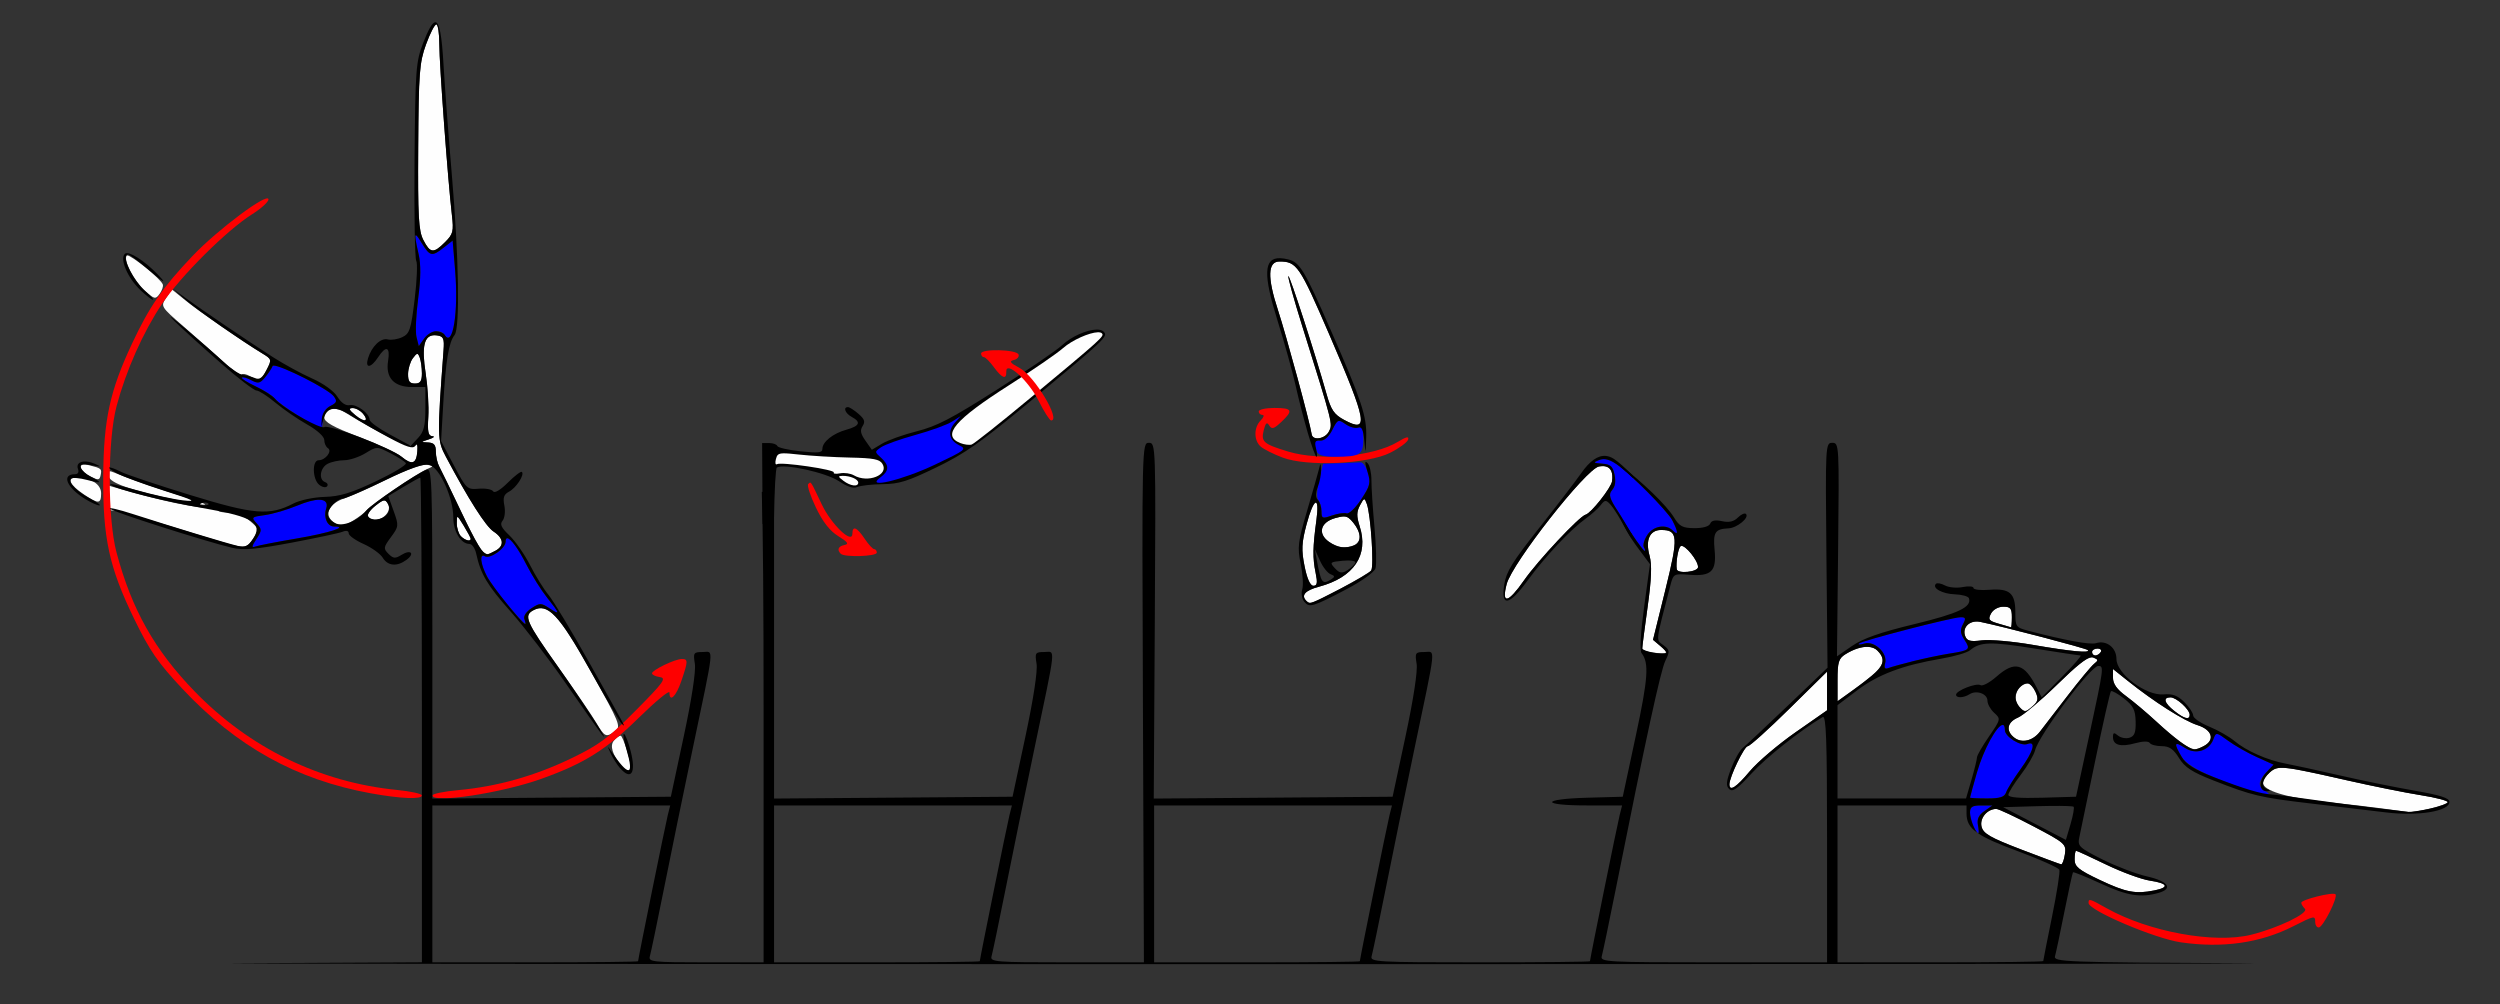 <?xml version="1.0" encoding="UTF-8" standalone="no"?>
<!-- Created with Inkscape (http://www.inkscape.org/) -->

<svg
   xmlns:dc="http://purl.org/dc/elements/1.1/"
   xmlns:cc="http://creativecommons.org/ns#"
   xmlns:rdf="http://www.w3.org/1999/02/22-rdf-syntax-ns#"
   xmlns:svg="http://www.w3.org/2000/svg"
   xmlns="http://www.w3.org/2000/svg"
   xmlns:sodipodi="http://sodipodi.sourceforge.net/DTD/sodipodi-0.dtd"
   xmlns:inkscape="http://www.inkscape.org/namespaces/inkscape"
   version="1.1"
   width="717"
   height="288"
   id="svg2"
   inkscape:version="0.91 r13725"
   sodipodi:docname="20UB340700.svg">
  <rect width="100%" height="100%" fill="#333333" stroke="none"/>
  <sodipodi:namedview
     pagecolor="#ffc4c4"
     bordercolor="#666666"
     borderopacity="1"
     objecttolerance="10"
     gridtolerance="10"
     guidetolerance="10"
     inkscape:pageopacity="0"
     inkscape:pageshadow="2"
     inkscape:window-width="1704"
     inkscape:window-height="888"
     id="namedview11"
     showgrid="false"
     inkscape:zoom="0.85076708"
     inkscape:cx="441.03376"
     inkscape:cy="35.014552"
     inkscape:window-x="0"
     inkscape:window-y="0"
     inkscape:window-maximized="0"
     inkscape:current-layer="svg2" />
  <defs
     id="defs6" />
  <g
     id="g8230">
    <path
       id="path2997"
       d="M 125.135 7 C 124.658 7 123.327 9.588 122.178 12.75 C 120.298 17.92 120.073 20.879 119.943 42.104 C 119.821 62.141 120.043 66.183 121.424 68.854 C 123.396 72.667 124.335 72.755 127.652 69.438 C 129.952 67.138 130.153 66.344 129.607 61.688 C 128.461 51.896 126 18.518 126 12.76 C 126 9.592 125.611 7 125.135 7 z M 36.451 73.264 C 36.414 73.27 36.384 73.282 36.363 73.303 C 35.26 74.406 38.325 80.394 41.467 83.271 C 44.273 85.842 44.586 85.918 45.76 84.312 C 46.456 83.36 46.879 82.138 46.699 81.598 C 46.164 79.991 37.599 73.082 36.451 73.264 z M 366.938 75 C 363.576 75 363.437 79.545 366.514 88.92 C 368.923 96.262 375.74 121.373 376.186 124.549 C 376.452 126.445 379.973 125.919 381.1 123.814 C 382.282 121.605 382.349 121.875 373.482 93.527 C 371.079 85.842 369.284 79.384 369.494 79.174 C 369.86 78.808 377.216 101.526 380.455 113.025 C 381.745 117.604 382.615 118.876 385.533 120.447 C 392.688 124.3 392.143 121.179 381.268 96 C 372.7 76.164 371.907 75 366.938 75 z M 49.252 82.967 L 47.639 85.43 C 46.042 87.866 46.096 87.954 52.711 93.695 C 56.389 96.887 61.489 101.408 64.043 103.74 C 66.597 106.072 68.948 107.718 69.268 107.398 C 69.588 107.078 70.672 107.295 71.676 107.879 C 74.375 109.449 74.802 109.283 76.484 106.029 C 77.974 103.148 77.938 103.01 75.26 101.393 C 69.714 98.042 57.394 89.542 53.377 86.297 L 49.252 82.967 z M 124.678 96.137 C 121.631 96.093 120.88 99.338 122.074 107.035 C 122.681 110.946 123.024 116.589 122.838 119.574 C 122.571 123.852 122.818 125.024 124 125.102 C 124.825 125.156 124.375 125.56 123 126 C 120.602 126.768 120.591 126.805 122.75 126.9 C 124.46 126.976 125 127.603 125 129.514 C 125 130.896 125.431 132.809 125.957 133.764 C 126.483 134.719 129.263 140.45 132.133 146.5 C 135.003 152.55 137.835 157.83 138.426 158.234 C 139.81 159.181 139.791 159.183 142.066 157.965 C 144.702 156.555 144.495 154.371 141.545 152.438 C 139.324 150.982 134.37 143.206 127.889 131 C 125.382 126.28 125.364 125.397 127.205 100.5 C 127.461 97.04 127.206 96.458 125.318 96.189 C 125.095 96.158 124.881 96.14 124.678 96.137 z M 119.645 101.494 C 119.374 101.517 119.02 101.921 118.414 102.721 C 117.672 103.699 117.049 105.737 117.031 107.25 C 117.007 109.344 117.477 110 119 110 C 120.543 110 121 109.334 121 107.082 C 121 105.477 120.721 103.439 120.381 102.553 C 120.103 101.829 119.916 101.471 119.645 101.494 z M 101.127 117.033 C 99.868 117.059 100.043 117.518 101.893 119.059 C 103.208 120.154 104.508 120.824 104.783 120.549 C 105.641 119.691 102.84 116.998 101.127 117.033 z M 95.721 117.23 C 94.137 117.22 93.001 118.106 93.002 119.719 C 93.003 121.053 95.491 122.448 102.926 125.279 C 108.384 127.358 113.897 129.93 115.176 130.994 C 118.169 133.486 119.415 133.054 119.693 129.43 C 119.828 127.676 119.605 127.023 119.131 127.789 C 118.403 128.966 109.677 124.852 98.906 118.254 C 97.782 117.565 96.671 117.237 95.721 117.23 z M 24.062 133.244 C 22.262 133.355 23.027 135.182 26.078 136.727 C 28.113 137.757 28.553 137.705 28.838 136.398 C 29.263 134.448 29.124 134.32 25.617 133.439 C 25.17 133.327 24.784 133.266 24.457 133.246 C 24.314 133.238 24.183 133.237 24.062 133.244 z M 122.344 133.268 C 121.145 133.056 116.262 134.846 111.344 137.303 C 106.48 139.733 100.833 142.261 98.797 142.922 C 94.383 144.354 92.805 147.654 95.568 149.674 C 96.566 150.403 97.543 151 97.74 151 C 98.862 151 103.857 147.877 105.066 146.42 C 106.579 144.598 119.256 135.959 122.541 134.512 C 124.432 133.679 124.424 133.636 122.344 133.268 z M 31.455 135.172 C 31.032 135.218 30.98 135.656 31.16 136.592 C 31.54 138.566 37.59 140.66 51 143.457 C 60.837 145.509 61.397 145.108 52.5 142.387 C 44.964 140.081 36.818 137.252 32.648 135.49 C 32.097 135.257 31.709 135.144 31.455 135.172 z M 21.852 137 C 19.063 137 19.975 139.04 23.975 141.75 C 28.213 144.622 29 144.578 29 141.475 C 29 138.853 26.039 137 21.852 137 z M 30.932 139.227 L 31.158 143.053 C 31.282 145.158 31.721 146.672 32.133 146.418 C 32.544 146.164 39.544 148.024 47.689 150.551 C 55.835 153.078 63.85 155.517 65.5 155.971 C 70.27 157.282 70.855 157.152 72.678 154.371 C 74.363 151.798 74.341 151.69 71.645 149.371 C 69.879 147.853 67.629 147 65.385 147 C 63.331 147 62.134 146.591 62.492 146.012 C 62.832 145.461 62.466 145.268 61.664 145.576 C 59.804 146.29 49.726 144.478 39.217 141.541 L 30.932 139.227 z M 391.221 143.189 C 390.962 143.241 390.639 143.808 390.037 144.932 C 389.052 146.772 389.031 148.08 389.943 150.895 C 392.629 159.18 388.324 165.581 378.25 168.277 C 374.298 169.335 373.064 170.732 374.666 172.334 C 375.033 172.701 375.563 173 375.842 173 C 377.023 173 392.566 164.619 393.262 163.607 C 394.104 162.382 393.136 147.641 392.01 144.537 C 391.67 143.601 391.479 143.138 391.221 143.189 z M 110.074 143.535 C 109.576 143.608 108.878 144.095 107.678 145.039 C 106.195 146.206 105.236 147.574 105.549 148.08 C 107.315 150.938 112.908 147.447 111.266 144.512 C 110.869 143.803 110.572 143.462 110.074 143.535 z M 377.279 144.156 C 376.708 144.385 375.752 146.5 374.719 150.379 C 373.303 155.694 373.206 157.696 374.146 162.379 C 374.876 166.009 375.775 168 376.684 168 C 377.781 168 377.919 167.174 377.314 164.25 C 376.445 160.047 376.492 156.905 377.537 149.25 C 378.038 145.584 377.851 143.927 377.279 144.156 z M 385.428 148.115 C 384.792 148.104 384.004 148.28 382.891 148.598 C 378.667 149.804 377.839 153.074 381.166 155.404 C 382.42 156.282 384.208 157 385.141 157 C 390.135 157 391.418 153.974 388.141 149.926 C 387.123 148.669 386.487 148.133 385.428 148.115 z M 131.189 148.275 C 131.016 148.349 131.006 148.96 131.004 150.051 C 131.002 151.453 131.539 153.141 132.199 153.801 C 133.402 155.004 135 155.415 135 154.523 C 135 154.262 134.102 152.574 133.004 150.773 C 131.906 148.973 131.413 148.181 131.189 148.275 z M 476.412 152 C 473.142 152 471.845 154.858 473.082 159.338 C 473.806 161.961 473.657 166.015 472.541 174.016 C 471.693 180.095 471 185.474 471 185.971 C 471 186.467 472.462 187.018 474.25 187.195 C 478.482 187.614 478.698 187.401 476.184 185.275 L 474.084 183.5 L 477.621 169.197 C 481.416 153.85 481.285 152 476.412 152 z M 482.164 156.566 C 482.084 156.582 482.014 156.618 481.957 156.678 C 481.248 157.419 480.609 161.353 480.889 163.25 C 481.096 164.654 487 164.06 487 162.635 C 487 160.735 483.368 156.326 482.164 156.566 z M 574.535 174 C 573.108 174 571.627 174.828 571.018 175.967 C 570.099 177.684 570.38 178.054 573.232 178.877 C 575.03 179.396 576.612 179.861 576.75 179.91 C 576.888 179.96 577 178.65 577 177 C 577 174.478 576.607 174 574.535 174 z M 155.248 174.422 C 154.49 174.387 153.745 174.601 152.971 175.016 C 150.067 176.57 150.821 178.256 160.543 191.945 C 165.134 198.41 169.861 205.342 171.045 207.35 C 173.441 211.41 173.829 211.577 176.445 209.664 C 178.159 208.411 177.734 207.367 169.631 192.877 C 162.099 179.409 158.535 174.575 155.248 174.422 z M 566.854 178.248 C 564.414 178.289 562.77 180.236 563.625 182.465 C 564.151 183.836 565.117 184.077 568.393 183.654 C 570.652 183.363 577.225 183.943 583 184.943 C 594.03 186.853 599.723 187.389 598.76 186.426 C 598.249 185.915 574.478 179.686 567.943 178.352 C 567.567 178.275 567.202 178.242 566.854 178.248 z M 535.768 185.521 C 533.946 185.432 531.634 186.155 529.25 187.643 C 527.32 188.847 527 189.906 527 195.086 L 527 201.125 L 531.471 197.914 C 540.311 191.565 541.494 189.637 538.428 186.57 C 537.778 185.921 536.861 185.575 535.768 185.521 z M 601.559 186 C 600.701 186 600 186.45 600 187 C 600 187.55 600.424 188 600.941 188 C 601.459 188 602.16 187.55 602.5 187 C 602.84 186.45 602.416 186 601.559 186 z M 599.814 188.514 C 598.366 188.647 595.586 190.884 590.061 196.281 C 585.352 200.881 580.263 205.165 578.75 205.801 C 575.616 207.119 575.178 209.66 577.75 211.6 C 579.891 213.214 582.991 212.491 585 209.908 C 585.825 208.847 589.347 204.272 592.826 199.74 C 596.305 195.208 599.806 190.992 600.605 190.369 C 601.858 189.394 601.82 189.146 600.34 188.578 C 600.261 188.548 600.177 188.526 600.086 188.516 C 600.001 188.506 599.911 188.505 599.814 188.514 z M 606 191.865 L 606 194.383 C 606 196.137 607.135 197.727 609.75 199.635 C 611.812 201.14 615.75 204.457 618.5 207.006 C 621.25 209.555 624.625 212.373 626 213.268 C 629.016 215.23 629.58 215.295 632.066 213.965 C 635.338 212.214 634.454 209.298 630.25 207.973 C 626.392 206.756 617.738 201.259 610.25 195.268 L 606 191.865 z M 524 192.615 L 513.15 203.307 C 507.183 209.187 501.838 214 501.273 214 C 500.266 214 496 222.846 496 224.936 C 496 227.105 497.921 225.871 501.85 221.18 C 504.07 218.528 509.962 213.514 514.943 210.039 L 524 203.721 L 524 198.168 L 524 192.615 z M 581.539 196 C 578.493 196 576.933 200.534 579.199 202.801 C 580.742 204.343 580.992 204.317 583.105 202.404 C 584.54 201.106 584.665 200.36 583.773 198.404 C 583.171 197.082 582.166 196 581.539 196 z M 622.5 200 C 620.229 200 620.696 201.616 623.635 203.928 C 626.511 206.19 628 206.556 628 205 C 628 203.466 624.187 200 622.5 200 z M 178.004 211 C 177.587 211 176.708 211.646 176.053 212.436 C 174.855 213.879 175.622 216.424 178.256 219.75 C 179.261 221.02 181 221.459 181 220.443 C 181 218.48 178.627 211 178.004 211 z M 654.049 220.213 C 652.529 220.278 651.825 220.754 650.955 221.541 C 649.88 222.514 649 223.833 649 224.471 C 649 226.735 655.783 228.807 667.064 229.99 C 673.354 230.65 680.975 231.543 684 231.975 C 687.025 232.406 690.041 232.813 690.701 232.879 C 692.94 233.104 702 230.839 702 230.055 C 702 229.626 698.513 228.724 694.25 228.053 C 689.987 227.381 680.425 225.455 673 223.771 C 661.382 221.137 656.582 220.104 654.049 220.213 z M 572.547 232 C 569.924 232 567.702 234.675 568.311 237.098 C 568.809 239.083 570.813 240.236 579.707 243.648 C 585.643 245.926 590.787 247.837 591.137 247.895 C 591.487 247.952 591.972 246.644 592.215 244.986 C 592.641 242.081 592.318 241.794 583.186 236.986 C 577.976 234.244 573.188 232 572.547 232 z M 595.426 244 C 595.192 244 595 245.115 595 246.477 C 595 248.567 596.128 249.486 602.25 252.389 C 609.711 255.926 612.477 256.455 617.875 255.375 C 622.279 254.494 621.755 253.341 616.602 252.568 C 614.183 252.206 608.524 250.128 604.027 247.953 C 599.53 245.778 595.66 244 595.426 244 z "
       style="fill:#fefefe" />
    <path
       id="path8179"
       d="m 625.5,270.268 c -7.511,-1.083 -26.5,-9.168 -26.5,-11.282 0,-1.36 0.163,-1.312 5.256,1.534 12.081,6.752 30.881,10.183 41.402,7.555 7.733,-1.931 16.602,-6.215 15.386,-7.431 C 660.47,260.07 660,259.293 660,258.919 c 0,-0.907 9.084,-3.168 9.81,-2.442 C 670.62,257.286 666.23,266 665.013,266 664.456,266 664,265.325 664,264.5 c 0,-1.977 -0.2,-1.94 -6.283,1.151 -9.434,4.793 -20.249,6.343 -32.217,4.617 z"
       style="fill:#fe0000" />
    <path
       id="path8177"
       d="M 106.342,227.521 C 85.038,223.655 67.834,214.113 52.322,197.56 45.271,190.036 42.925,186.635 38.484,177.5 31.288,162.699 29.471,154.31 29.606,136.5 29.728,120.288 31.507,112.114 37.867,98.543 42.843,87.925 46.599,82.481 55.191,73.435 62.434,65.811 77.001,54.959 76.998,57.19 c -9.84e-4,0.72 -2.138,2.654 -4.75,4.296 C 65.045,66.017 51.806,79.195 46.472,87.146 41.054,95.22 36.138,106.284 33.429,116.5 c -2.594,9.78 -2.604,32.191 -0.018,41.916 4.344,16.337 10.94,28.064 22.452,39.919 15.748,16.218 35.956,26.048 58.012,28.222 3.919,0.386 7.125,1.094 7.125,1.573 0,1.197 -6.102,0.944 -14.658,-0.609 z"
       style="fill:#fe0000" />
    <path
       id="path8175"
       d="m 124,228.138 c 0,-0.474 3.377,-1.168 7.505,-1.542 11.032,-1 21.791,-4.027 32.319,-9.094 7.983,-3.842 10.643,-5.817 18.5,-13.734 8,-8.061 8.888,-9.289 6.926,-9.577 -1.238,-0.182 -2.25,-0.666 -2.25,-1.076 0,-0.943 6.579,-4.116 8.534,-4.116 1.844,0 1.832,0.569 -0.128,6.322 -1.515,4.447 -3.406,6.273 -3.406,3.29 0,-0.764 -3.968,2.505 -8.819,7.264 -9.343,9.167 -15.658,13.117 -28.019,17.527 C 143.796,227.457 124,230.466 124,228.138 Z"
       style="fill:#fe0000" />
    <path
       inkscape:connector-curvature="0"
       id="path8173"
       d="m 241.134,158.827 c -1.161,-1.161 -0.725,-2.175 1.083,-2.524 1.331,-0.256 0.9,-0.862 -1.794,-2.528 -2.428,-1.501 -4.453,-4.091 -6.428,-8.225 -1.586,-3.319 -2.579,-6.339 -2.206,-6.712 0.815,-0.815 0.582,-1.162 3.874,5.789 2.735,5.776 8.804,11.59 8.804,8.435 0,-2.402 1.293,-1.873 3.5,1.432 1.1,1.647 2.337,2.996 2.75,2.997 0.412,0.002 0.75,0.453 0.75,1.003 0,1.102 -9.266,1.401 -10.333,0.333 z"
       style="fill:#fe0000" />
    <path
       id="path2993"
       d="m 367.875,131.241 c -2.544,-0.957 -5.356,-2.358 -6.25,-3.113 -2.064,-1.743 -2.091,-5.519 -0.053,-7.556 0.864,-0.864 1.089,-1.571 0.5,-1.571 C 361.482,119 361,118.55 361,118 c 0,-0.55 2.025,-1 4.5,-1 5.168,0 5.507,0.705 1.947,4.049 -2.096,1.969 -2.71,2.144 -3.431,0.976 -0.67,-1.084 -1.046,-0.756 -1.583,1.384 -0.826,3.292 -0.07,3.95 6.998,6.094 9.198,2.791 24.514,1.437 31.458,-2.78 2.441,-1.483 3.268,-1.662 2.955,-0.641 -0.239,0.78 -2.566,2.485 -5.172,3.789 -6.476,3.242 -23.777,4.011 -30.798,1.369 z"
       style="fill:#fe0000" />
    <path
       id="path2991"
       d="M 119.316 67.471 C 119.278 67.458 119.244 67.459 119.217 67.475 C 118.933 67.635 119.239 69.329 120.049 72.84 C 120.737 75.825 120.699 79.817 119.926 85.627 C 119.307 90.273 119.097 95.248 119.457 96.682 L 120.109 99.287 L 121.611 97.145 C 123.211 94.861 126.442 94.287 127.555 96.088 C 129.868 99.831 131.529 89.513 130.535 77.578 L 129.82 68.996 L 127.275 70.998 C 123.882 73.667 123.307 73.554 120.988 69.75 C 120.136 68.352 119.588 67.563 119.316 67.471 z M 78.42 104.848 C 78.284 104.859 78.2 104.901 78.174 104.979 C 77.991 105.526 77.059 106.939 76.104 108.119 C 74.606 109.969 74.052 110.099 72.098 109.053 C 70.85 108.385 69.624 108.042 69.375 108.291 C 69.126 108.54 70.93 109.687 73.383 110.84 C 75.836 111.993 78.157 113.446 78.543 114.07 C 78.929 114.694 82.003 116.956 85.373 119.094 C 88.743 121.232 91.742 122.985 92.039 122.99 C 92.336 122.995 92.561 121.784 92.539 120.297 C 92.513 118.478 93.231 117.222 94.732 116.463 C 96.603 115.516 96.765 115.064 95.732 113.668 C 94.154 111.534 80.465 104.676 78.42 104.848 z M 384.178 120.721 C 383.478 120.655 383.047 121.401 382.094 123.301 C 381.136 125.211 379.786 126.444 378.744 126.361 C 376.885 126.213 376.635 126.885 377.607 129.418 C 378.045 130.557 379.561 131 383.025 131 C 390.053 131 391 130.397 391 125.924 C 391 122.957 390.664 122.193 389.547 122.621 C 388.747 122.928 387.103 122.485 385.895 121.639 C 385.112 121.09 384.597 120.76 384.178 120.721 z M 390.213 132.6 C 389.546 132.655 386.852 132.767 384.227 132.85 L 379.455 133 L 378.326 137.75 C 377.655 140.575 377.564 142.884 378.1 143.449 C 378.595 143.972 379 145.412 379 146.648 C 379 148.708 379.249 148.809 381.979 147.857 C 383.617 147.286 385.52 147.007 386.207 147.236 C 386.894 147.465 388.762 145.682 390.357 143.273 C 392.834 139.535 393.125 138.426 392.342 135.697 C 391.838 133.939 390.88 132.545 390.213 132.6 z M 465.506 135 C 465.153 135 465.139 135.865 465.475 136.922 C 465.776 137.872 465.565 138.738 464.814 139.613 L 464.814 148.182 C 466.118 150.249 467.65 152.632 468.742 154.25 C 470.134 156.312 471.463 158 471.695 158 C 471.928 158 471.828 157.529 471.473 156.955 C 471.118 156.381 471.552 154.806 472.438 153.455 C 474.165 150.819 477.8 150.199 479.801 152.199 C 481.403 153.801 481.318 152.515 479.604 149.201 C 478.233 146.551 466.766 135 465.506 135 z M 91.484 143.328 C 90.061 143.34 87.996 143.877 85.404 144.951 C 82.433 146.183 78.187 147.433 75.969 147.73 C 72.126 148.246 72.015 148.358 73.6 150.109 C 75.153 151.825 75.147 152.127 73.508 154.629 C 72.195 156.633 72.106 157.172 73.16 156.768 C 73.936 156.47 79.28 155.429 85.035 154.453 C 94.357 152.872 100.198 151 95.807 151 C 93.878 151 92.738 148.403 93.547 145.854 C 94.084 144.162 93.314 143.312 91.484 143.328 z M 145.494 154.361 C 145.178 154.355 145 154.672 145 155.355 C 145 157.287 140.51 160.433 139.045 159.527 C 138.471 159.172 138 159.605 138 160.49 C 138 163.081 140.968 168.095 145.842 173.74 C 150.675 179.339 151.256 179.828 150.391 177.574 C 150.069 176.737 150.907 175.451 152.422 174.459 C 154.816 172.89 155.179 172.887 157.5 174.408 C 160.739 176.531 160.653 176.091 156.898 171.387 C 155.192 169.249 152.529 164.997 150.98 161.939 C 148.631 157.302 146.442 154.38 145.494 154.361 z M 562.285 177.025 C 559.766 177.061 533.898 183.759 533.133 184.574 C 532.785 184.945 533.49 184.944 534.699 184.572 C 537.555 183.695 541.413 187.316 540.666 190.172 C 540.288 191.619 540.543 192.006 541.605 191.598 C 544.193 190.605 554.37 188.189 559 187.469 C 564.967 186.541 565.241 186.295 563.418 183.514 C 562.208 181.667 562.107 180.669 562.965 179.066 C 563.892 177.334 563.781 177.004 562.285 177.025 z M 574.299 207.902 C 572.733 208.097 568.939 214.719 566.971 221.602 C 565.887 225.393 565 228.607 565 228.746 C 565 228.885 567.197 229 569.883 229 C 573.643 229 574.903 228.597 575.355 227.25 C 575.679 226.287 577.53 223.313 579.471 220.641 C 583.233 215.46 584.073 212.373 581.447 213.381 C 579.548 214.11 575 211.291 575 209.385 C 575 208.296 574.737 207.848 574.299 207.902 z M 635.928 210.512 C 635.393 210.45 635.19 210.954 634.816 211.965 C 633.568 215.34 629.728 216.523 626.623 214.488 C 623.567 212.486 623.349 213.091 625.695 217.062 C 627.285 219.754 633.606 222.875 645.5 226.842 C 649.654 228.227 652.07 228.271 649.75 226.92 C 647.463 225.588 647.54 224.119 650.035 221.463 L 652.07 219.297 L 647.285 217.143 C 644.653 215.958 640.941 213.847 639.037 212.451 C 637.331 211.201 636.463 210.573 635.928 210.512 z M 568.223 231 C 565.633 231 565 231.406 565 233.066 C 565 234.203 565.466 236.003 566.035 237.066 C 567.418 239.65 567.819 239.504 567.268 236.621 C 566.946 234.939 567.49 233.769 569.129 232.621 L 571.445 231 L 568.223 231 z "
       style="fill:#0000fe" />
    <path
       sodipodi:nodetypes="ssscssssssscsccccsssscccsssssssssssssssssccscssssssssssssssssssssssssssccssccsssscsssssscsssssssssssssssssscssssssssssssssccsscccsscssscssssssssscssscscccssscsscccccscccsccsssssssccccssccsssssscccccccscssssssccccsssssssscssssssssssssscsssscscccsssssssssssscsccssscccssccsssssssssssssssssscsssssssssssssssscsssscssscscssssssscsscssccsscsssccsscsssssssccssssscscsssssscsssssssssssssssscscsscssscssssssssssssccsssccccccssssssssssssscsssccsccccsssscsssssssssccssccccssccccssscsscsssssssssscsscssssscssssccsssssssscccccccssscssccsscssssscccsssssscccccssscccsscsssccccssssscssssssssssssssssssscsssssccsscccssssssscsscsssssccccsscccccccsscccccccssccccccscssccsscssssscccsssccccsssscssssssssss"
       inkscape:connector-curvature="0"
       id="path2989"
       d="m 124.791,6.383 c -0.845,0.105 -1.946,2.116 -3.416,5.912 -2.107,5.441 -2.259,7.493 -2.486,33.561 -0.133,15.271 0.088,28.298 0.492,28.951 0.404,0.653 0.199,5.594 -0.453,10.979 -1.059,8.739 -1.439,9.909 -3.557,10.908 -1.304,0.616 -3.176,0.908 -4.16,0.65 -1.995,-0.522 -4.617,1.982 -5.66,5.406 -0.918,3.014 0.819,2.862 2.857,-0.25 2.319,-3.539 3.563,-3.098 2.895,1.023 C 110.525,108.319 112.981,111 118.154,111 l 3.846,0 0,6.186 c 0,4.906 -0.435,6.648 -2.1,8.42 l -2.098,2.234 -5.885,-3.17 c -3.237,-1.743 -5.891,-3.663 -5.9,-4.266 -0.028,-1.843 -3.76,-4.602 -5.693,-4.209 -1.164,0.237 -2.454,-0.639 -3.564,-2.42 -1.02,-1.637 -4.016,-3.798 -7.242,-5.225 -3.026,-1.338 -8.093,-4.099 -11.26,-6.135 C 70.935,97.709 57.546,88.639 53,85.307 l -3.5,-2.564 3.5,3.09 c 3.213,2.837 15.634,11.512 22.26,15.547 2.698,1.643 2.726,1.75 1.184,4.732 -1.162,2.246 -2.023,2.863 -3.262,2.34 -0.925,-0.391 -2.478,-0.794 -3.451,-0.896 -0.973,-0.103 -3.448,-1.748 -5.5,-3.658 C 62.179,101.987 57.125,97.574 53,94.092 43.805,86.329 51.278,93.595 63.445,104.25 c 4.868,4.263 9.416,7.75 10.107,7.75 0.692,0 3.137,1.569 5.432,3.486 2.295,1.917 6.385,4.73 9.092,6.25 2.863,1.608 4.921,3.471 4.922,4.455 5.59e-4,0.93 0.474,1.981 1.051,2.338 1.333,0.824 -0.705,3.471 -2.672,3.471 -1.898,0 -1.785,5.417 0.146,7.02 0.838,0.696 1.851,0.915 2.25,0.486 0.399,-0.429 0.164,-0.981 -0.523,-1.227 -1.924,-0.687 -1.481,-4.085 0.684,-5.244 1.064,-0.569 3.201,-1.037 4.75,-1.039 1.549,-0.002 4.293,-0.904 6.098,-2.004 3.277,-1.998 3.285,-1.999 7.182,-0.012 2.145,1.095 4.142,2.38 4.436,2.855 0.294,0.475 -3.568,2.815 -8.582,5.197 -7.067,3.358 -10.373,4.363 -14.715,4.477 -3.084,0.081 -7.087,0.923 -8.906,1.873 -6.871,3.588 -11.333,3.223 -29.695,-2.426 -9.35,-2.876 -18.216,-5.844 -19.701,-6.594 -3.818,-1.929 -4.919,-1.622 -1.299,0.361 1.65,0.904 7.725,3.148 13.5,4.986 8.684,2.765 9.635,3.248 5.5,2.791 -2.75,-0.304 -8.762,-1.626 -13.359,-2.938 -4.598,-1.311 -7.973,-2.021 -7.5,-1.576 1.386,1.303 15.169,4.77 27.348,6.879 13.527,2.343 16.488,4.23 13.588,8.656 -1.402,2.14 -2.253,2.533 -4.406,2.035 -3.019,-0.698 -18.946,-5.535 -30.117,-9.146 -4.096,-1.324 -7.021,-1.989 -6.5,-1.479 0.943,0.924 27.27,9.33 35.006,11.178 3.182,0.76 6.854,0.444 17,-1.461 7.118,-1.336 13.729,-2.752 14.691,-3.146 1.075,-0.441 1.75,-0.269 1.75,0.445 0,0.64 1.913,2.014 4.25,3.055 2.337,1.041 4.816,2.817 5.508,3.945 1.469,2.394 4.061,2.635 6.799,0.633 2.536,-1.854 1.261,-3.109 -1.443,-1.42 -1.757,1.097 -2.334,1.045 -3.705,-0.326 -1.499,-1.499 -1.446,-1.867 0.707,-4.779 2.252,-3.046 2.281,-3.304 0.783,-7.469 l -1.551,-4.312 4.367,-2.637 C 118.117,138.188 120.288,137 120.541,137 120.794,137 121,168.27 121,206.49 l 0,69.492 -50.75,0.268 c -27.913,0.148 101.35,0.268 287.25,0.268 185.9,-2.3e-4 314.009,-0.12 284.686,-0.268 -50.128,-0.252 -53.284,-0.373 -52.809,-2.01 0.278,-0.958 1.489,-6.69 2.691,-12.74 1.202,-6.05 2.311,-11.146 2.465,-11.324 0.154,-0.178 3.76,1.285 8.014,3.25 7.535,3.481 11.34,4.102 16.453,2.68 4.355,-1.211 2.904,-3.355 -3.211,-4.744 -3.141,-0.713 -8.929,-2.918 -12.861,-4.898 -6.641,-3.344 -7.11,-3.791 -6.586,-6.281 0.311,-1.475 2.371,-11.404 4.58,-22.066 2.209,-10.662 4.231,-19.602 4.494,-19.865 0.263,-0.263 1.944,0.669 3.734,2.07 2.671,2.091 3.272,3.275 3.355,6.607 0.079,3.13 -0.323,4.197 -1.75,4.65 -1.019,0.323 -2.506,0.046 -3.305,-0.617 C 606.281,209.99 606,210.076 606,211.408 c 0,2.307 2.198,2.907 6.4,1.746 2.156,-0.595 3.809,-0.624 4.15,-0.072 0.312,0.504 1.853,0.918 3.426,0.918 2.172,0 3.364,0.816 4.957,3.395 1.654,2.677 3.733,4.035 9.832,6.424 11.268,4.414 13.357,4.906 28.234,6.656 7.425,0.874 17.1,2.022 21.5,2.551 9.149,1.1 18,-0.388 18,-3.025 0,-1.117 -2.551,-1.943 -10,-3.238 -5.5,-0.956 -15.175,-2.927 -21.5,-4.381 -6.325,-1.453 -13.3,-2.976 -15.5,-3.383 -5.21,-0.962 -11.304,-3.656 -14.66,-6.48 -1.473,-1.239 -4.739,-3.099 -7.256,-4.135 -2.517,-1.035 -4.578,-2.465 -4.58,-3.178 -0.002,-0.713 -1.142,-2.433 -2.533,-3.824 -1.913,-1.913 -3.371,-2.456 -5.986,-2.23 C 615.466,199.583 607,193.219 607,189.016 c 0,-3.286 -2.875,-5.507 -5.889,-4.551 -1.631,0.518 -8.969,-0.832 -19.361,-3.559 -3.606,-0.946 -3.75,-1.15 -3.75,-5.322 0,-5.493 -1.63,-6.895 -7.477,-6.43 -2.488,0.198 -4.523,-0.036 -4.523,-0.521 0,-0.485 -1.387,-0.605 -3.082,-0.266 -1.695,0.339 -3.984,0.133 -5.086,-0.457 -1.102,-0.59 -2.273,-0.803 -2.602,-0.475 -1.212,1.212 1.797,2.888 5.408,3.014 2.046,0.071 3.871,0.58 4.055,1.131 0.844,2.531 -3.034,4.366 -15.693,7.426 -9.717,2.349 -14.713,4.098 -17.828,6.246 l -4.328,2.984 0.328,-30.619 c 0.322,-30.062 0.292,-30.619 -1.672,-30.619 -1.965,10e-6 -1.995,0.562 -1.684,32.252 l 0.318,32.25 -11.318,10.824 c -6.225,5.953 -12.043,11.405 -12.932,12.115 -0.889,0.711 -2.421,3.399 -3.404,5.973 -1.416,3.708 -1.531,4.931 -0.553,5.885 0.969,0.945 2.344,-0.013 6.402,-4.459 4.211,-4.612 13.645,-12.096 20.42,-16.199 0.991,-0.6 1.25,6.618 1.25,34.803 L 524,276 l -32.568,0 c -30.547,0 -32.535,-0.109 -32.049,-1.75 0.285,-0.963 2.092,-9.625 4.016,-19.25 8.675,-43.396 12.872,-62.718 14.217,-65.471 1.338,-2.738 1.294,-3.09 -0.559,-4.5 -2.186,-1.663 -2.327,-0.447 1.98,-17.039 0.894,-3.443 0.996,-3.502 5.461,-3.146 6.32,0.503 7.838,-0.981 7.252,-7.084 -0.49,-5.097 0.12,-6.057 3.947,-6.225 2.476,-0.108 6.096,-3.076 5.041,-4.131 -0.354,-0.354 -1.395,0.11 -2.314,1.029 -1.167,1.167 -2.54,1.48 -4.549,1.039 -1.947,-0.428 -3.041,-0.203 -3.387,0.697 -0.31,0.807 -2.089,1.32 -4.523,1.305 -3.376,-0.021 -4.303,-0.501 -5.844,-3.035 -2.212,-3.637 -9.147,-10.191 -15.307,-14.963 l 0,6.137 c 0.751,-0.875 0.962,-1.741 0.66,-2.691 C 465.139,135.865 465.155,135 465.508,135 c 1.26,0 12.725,11.551 14.096,14.201 1.714,3.314 1.799,4.6 0.197,2.998 -2.001,-2.001 -5.636,-1.381 -7.363,1.256 -0.885,1.351 -1.32,2.926 -0.965,3.5 0.355,0.574 0.455,1.045 0.223,1.045 -0.423,0 -3.487,-4.407 -6.881,-9.814 l 0.273,1.311 c 2.077,4.248 3.752,6.438 5.195,8.371 l 2.925,3.926 -1.662,12.18 c -1.031,7.552 -1.313,12.626 -0.742,13.354 2.187,2.786 1.881,7.176 -1.652,23.674 l -3.748,17.5 -10.201,0.285 C 441.861,229.158 441.785,231 455.109,231 l 10.107,0 -0.693,2.75 C 463.849,236.427 456,275.04 456,275.68 456,275.856 441.794,276 424.432,276 c -29.595,0 -31.534,-0.109 -31.049,-1.75 0.285,-0.963 2.092,-9.625 4.016,-19.25 1.923,-9.625 5.571,-27.4 8.105,-39.5 6.563,-31.33 6.265,-28.5 2.996,-28.5 -2.577,0 -2.725,0.226 -2.215,3.371 0.333,2.054 -0.905,10.157 -3.17,20.75 l -3.717,17.379 -34.25,0.264 -34.25,0.264 0.301,-51.014 C 331.497,127.566 331.478,127 329.5,127 c -1.985,1.7e-4 -1.997,0.571 -1.713,74.5 l 0.285,74.5 -22.104,0 c -20.582,0 -22.068,-0.12 -21.586,-1.75 0.285,-0.963 2.092,-9.625 4.016,-19.25 1.923,-9.625 5.571,-27.4 8.105,-39.5 6.563,-31.33 6.265,-28.5 2.996,-28.5 -2.577,0 -2.725,0.226 -2.215,3.371 0.333,2.054 -0.905,10.157 -3.17,20.75 L 290.398,228.5 256.199,228.764 222,229.025 l 0,-46.852 0,-41.1 -3.521,0 C 218.82,151.201 219,172.865 219,205.699 L 219,276 l -16.568,0 c -15.309,0 -16.527,-0.133 -16.049,-1.75 0.285,-0.963 2.092,-9.625 4.016,-19.25 1.923,-9.625 5.571,-27.4 8.105,-39.5 6.563,-31.33 6.265,-28.5 2.996,-28.5 -2.577,0 -2.725,0.226 -2.215,3.371 0.333,2.054 -0.905,10.157 -3.17,20.75 L 192.398,228.5 158.199,228.764 124,229.025 l 0,-47.48 c 0,-44.383 -0.111,-47.439 -1.709,-46.826 -2.756,1.058 -15.675,9.833 -17.225,11.701 -2.544,3.066 -6.855,4.765 -9.076,3.576 C 94.895,149.41 94,148.303 94,147.537 c 0,-1.701 2.707,-4.539 4.322,-4.531 0.648,0.003 5.972,-2.307 11.832,-5.133 7.508,-3.621 11.347,-4.957 13,-4.525 2.927,0.765 6.861,9.419 6.852,15.074 -0.006,4.001 2.181,7.578 4.631,7.578 0.729,0 1.596,1.238 1.926,2.75 1.301,5.959 3.147,9.058 9.971,16.75 3.904,4.4 10.987,13.625 15.74,20.5 4.754,6.875 9.358,13.4 10.232,14.5 3.448,4.339 -5.67,-9.727 -12.771,-19.703 -8.88,-12.475 -9.638,-14.243 -6.764,-15.781 4.078,-2.183 7.398,1.308 16.119,16.945 4.46,7.997 8.58,14.989 9.156,15.539 1.301,1.242 1.963,2.491 -9.26,-17.5 -5.094,-9.075 -10.353,-17.804 -11.686,-19.398 -1.332,-1.594 -3.703,-5.419 -5.268,-8.5 -1.565,-3.081 -4.228,-6.916 -5.92,-8.521 -2.361,-2.24 -2.82,-3.229 -1.971,-4.252 0.608,-0.733 0.839,-2.673 0.512,-4.311 -0.462,-2.31 -0.159,-3.213 1.352,-4.021 2.059,-1.102 4.489,-4.835 3.676,-5.648 -0.265,-0.265 -2.08,1.117 -4.033,3.07 -2.111,2.111 -3.815,3.123 -4.201,2.498 -0.358,-0.579 -2.211,-0.918 -4.119,-0.754 -3.362,0.29 -3.582,0.084 -7.148,-6.682 L 126.5,126.5 l 0.645,-11 C 127.862,103.249 128.704,98.186 130.375,96.088 131.96,94.098 131.605,73.607 129.576,50 128.654,39.275 127.584,25.1 127.199,18.5 126.712,10.144 126.026,6.229 124.791,6.383 Z M 125.135,7 C 125.611,7 126,9.592 126,12.76 c 0,5.759 2.461,39.136 3.607,48.928 0.545,4.657 0.345,5.45 -1.955,7.75 -3.318,3.318 -4.257,3.229 -6.229,-0.584 -1.381,-2.67 -1.603,-6.712 -1.48,-26.75 C 120.073,20.879 120.298,17.92 122.178,12.75 123.327,9.588 124.658,7 125.135,7 Z m -5.818,60.471 c 0.271,0.092 0.819,0.881 1.672,2.279 2.319,3.804 2.894,3.917 6.287,1.248 l 2.545,-2.002 0.715,8.582 c 0.994,11.935 -0.667,22.253 -2.98,18.51 C 127.185,95.49 126.034,95 124.998,95 c -1.036,0 -2.561,0.965 -3.387,2.145 l -1.502,2.143 -0.652,-2.605 c -0.36,-1.433 -0.15,-6.408 0.469,-11.055 0.773,-5.81 0.811,-9.802 0.123,-12.787 -0.81,-3.511 -1.115,-5.205 -0.832,-5.365 0.028,-0.016 0.061,-0.017 0.1,-0.004 z m -82.902,5.135 c -0.269,-0.004 -0.481,0.061 -0.623,0.203 -1.513,1.513 0.844,6.961 4.518,10.441 1.597,1.512 3.193,2.735 3.547,2.715 0.354,-0.02 -0.539,-1.032 -1.986,-2.25 C 38.076,80.522 34.495,73 36.768,73 c 0.422,0 3.234,2.12 6.25,4.711 C 46.033,80.302 47.6,81.379 46.5,80.102 43.008,76.048 38.3,72.633 36.414,72.605 Z m 330.738,1.438 c -4.778,-0.143 -4.862,4.81 -0.785,17.826 2.004,6.397 4.34,14.781 5.193,18.631 0.853,3.85 2.447,10.037 3.539,13.75 1.092,3.712 2.199,6.75 2.461,6.75 0.262,0 0.207,-1.081 -0.125,-2.402 -0.479,-1.909 -0.228,-2.372 1.225,-2.25 1.142,0.096 2.431,-1.048 3.434,-3.047 1.525,-3.04 1.713,-3.124 3.801,-1.662 1.209,0.847 2.828,1.299 3.598,1.004 1.03,-0.395 1.497,0.569 1.777,3.66 0.369,4.076 0.387,4.05 0.557,-0.896 0.204,-5.953 -1.285,-10.455 -10.133,-30.654 -7.598,-17.347 -8.899,-19.514 -12.203,-20.344 -0.876,-0.22 -1.655,-0.345 -2.338,-0.365 z M 366.938,75 c 4.969,0 5.763,1.164 14.33,21 10.875,25.179 11.42,28.3 4.266,24.447 -2.918,-1.571 -3.789,-2.844 -5.078,-7.422 -3.239,-11.499 -10.595,-34.218 -10.961,-33.852 -0.21,0.21 1.585,6.669 3.988,14.354 8.867,28.348 8.8,28.078 7.617,30.287 -1.126,2.104 -4.648,2.631 -4.914,0.734 -0.446,-3.175 -7.262,-28.287 -9.672,-35.629 C 363.437,79.545 363.576,75 366.938,75 Z M 124.678,96.137 c 0.203,0.003 0.417,0.021 0.641,0.053 1.888,0.269 2.143,0.851 1.887,4.311 -1.841,24.897 -1.823,25.78 0.684,30.5 6.481,12.206 11.435,19.982 13.656,21.438 2.95,1.933 3.157,4.117 0.521,5.527 -1.064,0.569 -2.076,1.028 -2.25,1.02 -1.385,-0.067 -3.163,-2.955 -7.684,-12.484 -2.87,-6.05 -5.649,-11.781 -6.176,-12.736 -0.526,-0.955 -0.957,-2.868 -0.957,-4.25 0,-1.91 -0.54,-2.537 -2.25,-2.613 -2.159,-0.096 -2.148,-0.132 0.25,-0.9 1.375,-0.44 1.825,-0.844 1,-0.898 -1.182,-0.077 -1.429,-1.25 -1.162,-5.527 0.186,-2.986 -0.157,-8.628 -0.764,-12.539 -1.194,-7.697 -0.443,-10.943 2.604,-10.898 z m -5.033,5.357 c 0.271,-0.023 0.459,0.335 0.736,1.059 0.34,0.886 0.619,2.924 0.619,4.529 0,2.252 -0.457,2.918 -2,2.918 -1.523,0 -1.993,-0.656 -1.969,-2.75 0.018,-1.512 0.64,-3.551 1.383,-4.529 0.606,-0.799 0.959,-1.203 1.23,-1.227 z m -41.225,3.354 c 2.045,-0.172 15.734,6.686 17.312,8.82 1.033,1.397 0.871,1.844 -1,2.773 -1.287,0.639 -2.317,2.157 -2.434,3.584 l -0.195,2.391 c -2.935,-0.81 -11.307,-5.751 -13.172,-7.998 -0.726,-0.874 -3.274,-2.51 -5.664,-3.633 -2.39,-1.123 -4.142,-2.245 -3.893,-2.494 0.249,-0.249 1.475,0.094 2.723,0.762 1.955,1.046 2.508,0.916 4.006,-0.934 0.956,-1.181 1.888,-2.594 2.07,-3.141 0.026,-0.077 0.11,-0.119 0.246,-0.131 z m 22.707,12.186 c 0.895,-0.018 2.197,0.652 2.893,1.49 1.976,2.381 0.528,2.746 -2.127,0.535 -1.85,-1.541 -2.025,-2 -0.766,-2.025 z m -5.041,0.229 c 1.247,0.067 2.819,0.738 4.734,2.012 2.024,1.346 6.784,4.115 10.58,6.152 5.329,2.86 7.085,3.405 7.709,2.396 0.504,-0.816 0.724,-0.212 0.584,1.607 -0.278,3.61 -1.525,4.057 -4.473,1.602 -3.018,-2.514 -20.841,-9.383 -22.187,-8.551 -0.15,0.093 -0.472,0.061 -0.912,-0.059 l 0.721,-2.416 c 0.573,-1.916 1.64,-2.83 3.244,-2.744 z m -72.027,15.102 c -1.389,0.102 -2.175,0.889 -1.693,2.145 0.341,0.887 7.03e-4,1.492 -0.838,1.492 -4.021,0 -2.416,3.864 2.973,7.158 1.65,1.009 3.45,1.815 4,1.793 0.55,-0.022 -0.608,-0.889 -2.572,-1.928 -4.031,-2.131 -6.545,-4.74 -5.539,-5.746 0.371,-0.371 2.478,-0.192 4.682,0.396 4.2,1.121 4.449,0.775 0.775,-1.072 -1.204,-0.606 -2.389,-1.712 -2.635,-2.457 -0.342,-1.036 0.346,-1.21 2.92,-0.744 2.975,0.539 3.084,0.488 0.934,-0.432 -1.123,-0.48 -2.172,-0.666 -3.006,-0.605 z m 367.689,0.113 c -0.317,-0.051 -0.168,0.804 0.443,2.795 0.994,3.239 0.822,3.993 -1.818,7.979 -1.604,2.421 -3.479,4.215 -4.166,3.986 -0.687,-0.229 -2.59,0.05 -4.229,0.621 -2.73,0.952 -2.979,0.851 -2.979,-1.209 0,-1.236 -0.467,-2.715 -1.037,-3.285 -0.716,-0.716 -0.716,-1.882 0,-3.766 0.57,-1.5 0.986,-3.71 0.922,-4.912 -0.107,-2.024 -0.151,-2.039 -0.594,-0.186 -0.263,1.1 -1.798,6.485 -3.41,11.967 -2.644,8.988 -2.826,10.486 -1.838,15.244 0.602,2.902 0.802,6.2 0.443,7.33 -0.359,1.13 -0.101,2.718 0.572,3.529 1.487,1.791 2.371,1.529 12.133,-3.594 4.341,-2.278 7.959,-4.878 8.305,-5.967 0.337,-1.061 0.208,-6.334 -0.287,-11.719 -0.495,-5.385 -0.889,-11.49 -0.879,-13.566 0.01,-2.077 -0.489,-4.284 -1.109,-4.904 -0.209,-0.209 -0.367,-0.327 -0.473,-0.344 z m -0.527,10.713 c 0.258,-0.052 0.45,0.412 0.789,1.348 1.126,3.104 2.094,17.845 1.252,19.07 -0.419,0.61 -4.396,2.972 -8.838,5.25 -8.678,4.451 -8.755,4.479 -9.758,3.477 -1.602,-1.602 -0.368,-2.999 3.584,-4.057 10.074,-2.696 14.379,-9.097 11.693,-17.383 -0.912,-2.815 -0.891,-4.123 0.094,-5.963 0.601,-1.124 0.925,-1.691 1.184,-1.742 z m -299.736,0.139 c 1.83,-0.016 2.599,0.834 2.062,2.525 -0.809,2.549 0.331,5.146 2.26,5.146 4.391,0 -1.45,1.872 -10.771,3.453 -5.756,0.976 -11.1,2.017 -11.875,2.314 -1.054,0.404 -0.965,-0.135 0.348,-2.139 1.639,-2.502 1.645,-2.803 0.092,-4.52 -1.585,-1.751 -1.473,-1.864 2.369,-2.379 2.218,-0.298 6.465,-1.548 9.436,-2.779 2.592,-1.074 4.657,-1.611 6.08,-1.623 z m 18.59,0.207 c 0.498,-0.073 0.795,0.267 1.191,0.977 0.568,1.014 0.456,2.12 -0.309,3.041 -1.347,1.623 -4.539,1.934 -5.408,0.527 -0.313,-0.506 0.646,-1.874 2.129,-3.041 1.2,-0.944 1.899,-1.431 2.396,-1.504 z m -51.158,0.588 c 0.347,0.014 0.646,0.107 0.812,0.273 0.332,0.332 -0.258,0.569 -1.312,0.525 -1.165,-0.048 -1.401,-0.286 -0.604,-0.605 0.361,-0.144 0.756,-0.208 1.104,-0.193 z m 318.363,0.033 c 0.572,-0.229 0.758,1.428 0.258,5.094 -1.045,7.655 -1.092,10.797 -0.223,15 0.605,2.924 0.467,3.75 -0.631,3.75 -0.909,0 -1.808,-1.991 -2.537,-5.621 -0.94,-4.683 -0.844,-6.685 0.572,-12 1.034,-3.879 1.989,-5.994 2.561,-6.223 z m 8.148,3.959 c 1.059,0.018 1.695,0.554 2.713,1.811 2.276,2.81 2.398,5.653 0.277,6.467 -2.61,1.002 -4.845,0.698 -7.252,-0.988 -3.327,-2.33 -2.499,-5.6 1.725,-6.807 1.114,-0.318 1.902,-0.493 2.537,-0.482 z m -254.238,0.16 c 0.223,-0.095 0.717,0.698 1.814,2.498 1.098,1.801 1.996,3.488 1.996,3.75 0,0.892 -1.598,0.48 -2.801,-0.723 -0.66,-0.66 -1.197,-2.348 -1.195,-3.75 0.002,-1.09 0.012,-1.702 0.186,-1.775 z M 476.412,152 c 4.872,0 5.004,1.85 1.209,17.197 l -3.537,14.303 2.1,1.775 c 1.155,0.976 1.924,1.879 1.709,2.008 C 476.88,187.887 471,186.767 471,185.971 c 0,-0.496 0.693,-5.876 1.541,-11.955 1.116,-8.001 1.265,-12.055 0.541,-14.678 -1.237,-4.48 0.06,-7.338 3.33,-7.338 z m -330.918,2.361 c 0.948,0.018 3.137,2.94 5.486,7.578 1.549,3.058 4.212,7.309 5.918,9.447 3.754,4.705 3.841,5.144 0.602,3.021 -2.321,-1.521 -2.684,-1.518 -5.078,0.051 -1.515,0.992 -2.353,2.278 -2.031,3.115 0.301,0.784 0.422,1.426 0.27,1.426 -0.787,0 -9.586,-10.956 -11.01,-13.709 -1.856,-3.59 -2.187,-6.741 -0.605,-5.764 1.465,0.905 5.955,-2.24 5.955,-4.172 0,-0.683 0.178,-1 0.494,-0.994 z m 336.67,2.205 c 1.204,-0.241 4.836,4.168 4.836,6.068 0,1.425 -5.904,2.019 -6.111,0.615 -0.28,-1.897 0.36,-5.831 1.068,-6.572 0.057,-0.059 0.127,-0.095 0.207,-0.111 z M 377.082,157.5 l 1.479,3.289 c 0.812,1.809 2.18,3.558 3.041,3.889 1.263,0.485 1.309,0.763 0.232,1.445 -2.602,1.649 -2.947,1.186 -4.199,-5.623 z m 9.525,3.246 c 1.358,0.008 2.228,0.249 2.098,0.641 -0.173,0.518 -1.19,1.484 -2.26,2.146 -1.601,0.992 -2.238,0.891 -3.6,-0.568 -1.563,-1.676 -1.437,-1.794 2.26,-2.146 0.543,-0.052 1.049,-0.075 1.502,-0.072 z M 574.535,174 c 2.072,0 2.465,0.478 2.465,3 0,1.65 -0.113,2.96 -0.25,2.91 -0.138,-0.05 -1.72,-0.515 -3.518,-1.033 -2.852,-0.823 -3.134,-1.193 -2.215,-2.91 0.61,-1.139 2.09,-1.967 3.518,-1.967 z m -12.25,3.025 c 1.496,-0.021 1.607,0.309 0.68,2.041 -0.858,1.603 -0.757,2.603 0.453,4.449 1.823,2.782 1.549,3.025 -4.418,3.953 -2.475,0.385 -7.074,1.346 -10.219,2.135 -3.145,0.789 -6.373,1.686 -7.176,1.994 -1.063,0.408 -1.318,0.021 -0.939,-1.426 0.747,-2.856 -3.111,-6.475 -5.967,-5.598 -1.209,0.371 -1.914,0.372 -1.566,0.002 0.766,-0.815 26.633,-7.515 29.152,-7.551 z m 4.568,1.223 c 0.348,-0.006 0.714,0.027 1.09,0.104 6.534,1.335 30.305,7.563 30.816,8.074 0.963,0.963 -4.73,0.428 -15.76,-1.482 -5.775,-1 -12.348,-1.58 -14.607,-1.289 -3.276,0.422 -4.242,0.181 -4.768,-1.189 -0.855,-2.229 0.789,-4.176 3.229,-4.217 z m 3.723,6.32 c 2.661,-0.076 6.521,0.406 12.771,1.408 6.94,1.113 12.951,2.023 13.355,2.023 0.404,0 -1.938,2.701 -5.205,6.002 l -5.939,6.002 -1.404,-2.752 c -3.611,-7.077 -6.305,-7.814 -11.59,-3.174 -1.928,1.693 -3.979,2.784 -4.559,2.426 -1.174,-0.726 -7.006,1.555 -7.006,2.74 0,1.011 2.172,0.934 3.861,-0.137 2.003,-1.269 5.139,-0.138 5.139,1.854 0,0.951 0.876,2.52 1.945,3.488 1.914,1.732 1.891,1.838 -1.5,6.768 -1.894,2.754 -3.445,5.451 -3.445,5.992 0,0.541 -0.706,3.415 -1.57,6.387 L 563.857,229 545.43,229 527,229 l 0,-13.379 0,-13.381 5.664,-4.275 c 6.003,-4.532 13.022,-7.172 24.074,-9.053 3.719,-0.633 7.437,-1.718 8.262,-2.412 1.452,-1.222 2.915,-1.856 5.576,-1.932 z m -34.809,0.953 c 1.093,0.054 2.01,0.399 2.66,1.049 2.115,2.115 1.979,3.973 -0.457,6.242 -1.116,1.04 -4.041,3.336 -6.5,5.102 L 527,201.125 l 0,-6.039 c 0,-5.18 0.32,-6.239 2.25,-7.443 2.384,-1.488 4.696,-2.211 6.518,-2.121 z M 601.559,186 c 0.857,0 1.281,0.45 0.941,1 -0.34,0.55 -1.041,1 -1.559,1 C 600.424,188 600,187.55 600,187 c 0,-0.55 0.701,-1 1.559,-1 z m -1.744,2.514 c 0.097,-0.009 0.186,-0.008 0.271,0.002 0.091,0.01 0.175,0.032 0.254,0.062 1.48,0.568 1.518,0.816 0.266,1.791 -0.8,0.622 -4.3,4.839 -7.779,9.371 -3.479,4.532 -7.001,9.107 -7.826,10.168 -2.009,2.583 -5.109,3.306 -7.25,1.691 -2.572,-1.939 -2.134,-4.481 1,-5.799 1.512,-0.636 6.602,-4.92 11.311,-9.52 5.526,-5.398 8.305,-7.634 9.754,-7.768 z m 1.936,2.492 c 1.713,-0.008 1.685,0.214 -2.576,19.994 l -3.771,17.5 -9.701,0.287 C 579.158,228.98 576,228.716 576,227.977 c 0,-0.603 1.586,-3.174 3.525,-5.713 1.939,-2.539 3.808,-5.745 4.154,-7.123 1.077,-4.292 15.927,-24.125 18.07,-24.135 z m 4.25,0.859 4.25,3.402 c 7.488,5.992 16.142,11.489 20,12.705 4.204,1.325 5.088,4.241 1.816,5.992 -1.064,0.569 -2.301,1.011 -2.75,0.982 -1.466,-0.094 -5.721,-3.218 -10.816,-7.941 -2.75,-2.549 -6.688,-5.866 -8.75,-7.371 -2.615,-1.908 -3.75,-3.498 -3.75,-5.252 z m -82,0.75 0,5.553 0,5.553 -9.057,6.318 c -4.981,3.475 -10.874,8.489 -13.094,11.141 C 497.921,225.871 496,227.105 496,224.936 496,222.846 500.266,214 501.273,214 c 0.564,0 5.909,-4.813 11.877,-10.693 z M 581.539,196 c 0.627,0 1.632,1.082 2.234,2.404 0.891,1.956 0.767,2.702 -0.668,4 C 582.136,203.282 581.13,204 580.871,204 579.802,204 578,201.49 578,200 c 0,-1.86 1.893,-4 3.539,-4 z M 622.5,200 c 1.687,0 5.5,3.466 5.5,5 0,1.556 -1.489,1.19 -4.365,-1.072 C 620.696,201.616 620.229,200 622.5,200 Z m -48.201,7.902 c 0.438,-0.054 0.701,0.394 0.701,1.482 0,1.907 4.548,4.725 6.447,3.996 2.626,-1.008 1.785,2.079 -1.977,7.26 -1.941,2.673 -3.792,5.647 -4.115,6.609 -0.453,1.347 -1.713,1.75 -5.473,1.75 C 567.197,229 565,228.885 565,228.746 c 0,-0.139 0.887,-3.353 1.971,-7.145 1.968,-6.882 5.763,-13.504 7.328,-13.699 z m -395.379,2.57 c -0.308,0.023 0.024,2 0.789,4.609 2.245,7.66 0.605,7.765 -4.479,0.287 -1.074,-1.58 -1.095,-1.483 -0.123,0.631 0.632,1.375 1.836,3.288 2.676,4.25 3.225,3.698 4.685,1.494 3.121,-4.715 -0.633,-2.513 -1.494,-4.781 -1.914,-5.041 -0.026,-0.016 -0.05,-0.023 -0.07,-0.021 z m 457.008,0.039 c 0.535,0.062 1.403,0.689 3.109,1.939 1.904,1.396 5.616,3.507 8.248,4.691 l 4.785,2.154 -2.162,2.301 c -2.213,2.356 -2.031,5.468 0.311,5.324 1.004,-0.062 1.01,-0.189 0.031,-0.584 -1.828,-0.738 -1.528,-2.776 0.705,-4.797 2.32,-2.1 3.456,-1.985 22.045,2.23 7.425,1.684 16.988,3.61 21.25,4.281 4.263,0.672 7.75,1.573 7.75,2.002 0,0.429 -2.272,1.268 -5.049,1.863 -2.777,0.596 -5.59,1.013 -6.25,0.928 -0.66,-0.085 -4.801,-0.573 -9.201,-1.084 -4.4,-0.511 -12.5,-1.581 -18,-2.377 -5.5,-0.796 -10.9,-1.485 -12,-1.531 -2.991,-0.125 -8.135,-1.667 -16.555,-4.963 -5.518,-2.16 -8.011,-3.731 -9.25,-5.828 -2.346,-3.972 -2.128,-4.577 0.928,-2.574 3.105,2.034 6.945,0.852 8.193,-2.523 0.374,-1.011 0.576,-1.515 1.111,-1.453 z M 124,231 l 34.109,0 34.107,0 -0.693,2.75 C 190.849,236.427 183,275.04 183,275.68 183,275.856 169.725,276 153.5,276 l -29.5,0 0,-22.5 z m 98,0 34.109,0 34.107,0 -0.693,2.75 C 288.849,236.427 281,275.04 281,275.68 281,275.856 267.725,276 251.5,276 l -29.5,0 0,-22.5 z m 109,0 34.109,0 34.107,0 -0.693,2.75 C 397.849,236.427 390,275.04 390,275.68 390,275.856 376.725,276 360.5,276 l -29.5,0 0,-22.5 z m 196,0 18.5,0 18.5,0 0,2.277 c 0,2.307 0.763,3.956 3.193,5.639 C 566.376,238.352 565,234.81 565,233.066 565,231.406 565.633,231 568.223,231 l 3.223,0 -2.316,1.621 c -1.639,1.148 -2.183,2.317 -1.861,4 0.25,1.308 0.308,2.379 0.129,2.379 -0.044,0 -0.09,-0.016 -0.139,-0.041 2.201,1.506 5.738,3.045 11.32,5.113 6.397,2.371 11.817,4.795 12.045,5.389 0.228,0.594 -0.718,6.645 -2.104,13.447 C 587.134,269.71 586,275.437 586,275.637 586,275.836 572.725,276 556.5,276 l -29.5,0 0,-22.5 z m 61.25,0.137 c 3.612,-0.034 6.274,0.053 6.461,0.24 0.249,0.249 -0.146,2.49 -0.879,4.98 l -1.332,4.527 -9,-4.691 -9,-4.693 9.879,-0.287 c 1.358,-0.04 2.667,-0.065 3.871,-0.076 z M 572.547,232 c 0.641,0 5.429,2.244 10.639,4.986 9.132,4.808 9.456,5.095 9.029,8 -0.243,1.657 -0.728,2.966 -1.078,2.908 -0.35,-0.058 -5.494,-1.968 -11.43,-4.246 -8.895,-3.413 -10.898,-4.565 -11.396,-6.551 C 567.702,234.675 569.924,232 572.547,232 Z m 22.879,12 c 0.234,0 4.105,1.778 8.602,3.953 4.497,2.175 10.155,4.253 12.574,4.615 5.154,0.773 5.677,1.926 1.273,2.807 -5.398,1.08 -8.164,0.551 -15.625,-2.986 -6.122,-2.902 -7.25,-3.822 -7.25,-5.912 C 595,245.115 595.192,244 595.426,244 Z"
       style="fill:#000000" />
    <path
       style="fill:#000000"
       d="m 314.457,94.525 c -2.726,0.065 -7.128,1.924 -9.846,4.477 -1.574,1.478 -10.019,7.239 -18.77,12.801 -13.086,8.318 -17.151,10.427 -22.898,11.883 -3.843,0.973 -8.316,2.567 -9.941,3.541 l -2.957,1.771 -1.832,-2.604 c -1.414,-2.009 -1.602,-2.969 -0.818,-4.197 0.809,-1.268 0.566,-1.984 -1.195,-3.516 -1.216,-1.058 -2.567,-1.922 -3.002,-1.922 -1.487,0 -0.794,1.807 1.078,2.812 2.756,1.479 2.288,2.607 -1.514,3.66 -3.861,1.069 -6.898,3.491 -6.898,5.5 0,1.133 -1.094,1.254 -6.309,0.701 -3.47,-0.368 -6.448,-1.05 -6.619,-1.516 -0.171,-0.466 -1.224,-0.847 -2.338,-0.848 l -2.023,0 0.139,23.215 3.229,0 c 0.159,-10.533 0.55,-16.004 0.859,-16.195 1.96,-1.215 14.059,1.433 17.756,3.887 2.517,1.671 4.193,2.205 5.33,1.695 0.912,-0.409 4.182,-0.774 7.266,-0.812 4.751,-0.059 7.108,-0.796 15.422,-4.83 8.139,-3.949 12.596,-7.068 26.127,-18.281 22.703,-18.815 23.169,-19.258 21.799,-20.648 -0.412,-0.418 -1.134,-0.596 -2.043,-0.574 z"
       id="path8147"
       inkscape:connector-curvature="0"
       sodipodi:nodetypes="sssscccssssssscccccccscssss" />
    <path
       style="fill:#fefefe"
       d="m 314.819,95.297 c -2.386,0.079 -7.305,2.21 -9.959,4.557 -1.71,1.512 -8.682,6.298 -15.492,10.637 -15.566,9.917 -19.36,14.397 -14.02,16.553 1.157,0.467 2.657,0.667 3.336,0.443 0.679,-0.223 8.222,-6.209 16.762,-13.301 20.731,-17.216 21.362,-17.789 20.561,-18.594 -0.222,-0.223 -0.637,-0.313 -1.188,-0.295 z m -90.127,34.721 c -1.579,0.031 -1.86,0.496 -2.16,1.648 -0.283,1.084 -0.145,1.741 0.307,1.461 1.153,-0.715 16.792,1.574 16.293,2.385 -0.225,0.365 0.593,0.473 1.816,0.238 1.224,-0.235 2.998,0.023 3.943,0.574 4.011,2.339 10.131,-0.109 8.195,-3.279 -0.816,-1.336 -2.533,-1.67 -9.346,-1.814 -4.59,-0.098 -11.125,-0.484 -14.521,-0.857 -2.165,-0.238 -3.58,-0.374 -4.527,-0.355 z m 16.934,6.459 c -1.345,0.026 -1.309,0.219 0.256,1.406 2.025,1.537 4.262,1.819 4.262,0.539 0,-0.989 -2.319,-1.987 -4.518,-1.945 z"
       id="path3356"
       inkscape:connector-curvature="0" />
    <path
       style="fill:#0000fe"
       d="m 275.581,119.281 -2.52,1.627 c -1.386,0.894 -6.108,2.616 -10.492,3.826 -4.385,1.21 -8.823,2.798 -9.863,3.529 -1.892,1.329 -1.891,1.328 -0.021,3.025 2.426,2.203 2.361,3.748 -0.234,5.668 -4.503,3.33 6.246,0.798 15.715,-3.701 8.863,-4.212 9.15,-4.441 6.938,-5.547 -2.944,-1.473 -3.427,-3.991 -1.238,-6.477 l 1.717,-1.951 z"
       id="path3352"
       inkscape:connector-curvature="0" />
    <path
       style="fill:#fefefe"
       d="m 459.584,133.678 c -0.311,0.005 -0.647,0.04 -1.008,0.107 -3.69,0.692 -24.903,27.728 -26.463,33.727 -1.546,5.945 0.399,5.504 5.035,-1.143 3.913,-5.61 15.875,-18.363 17.602,-18.768 1.521,-0.357 7.342,-7.715 7.594,-9.6 0.329,-2.457 -0.335,-3.904 -1.902,-4.246 -0.261,-0.057 -0.547,-0.083 -0.857,-0.078 z"
       id="path2997-1"
       inkscape:connector-curvature="0" />
    <path
       style="fill:#0000fe"
       d="m 460.061,131.66 c -0.502,-10e-4 -1.003,0.106 -1.531,0.316 -1.717,0.683 -1.585,0.821 0.957,1.006 2.408,0.175 3.058,0.749 3.555,3.133 0.421,2.023 0.205,3.386 -0.707,4.445 -1.065,1.236 -0.742,2.394 1.695,6.092 1.243,1.886 2.705,4.263 3.902,6.273 0,0 1.818,-14.3 0.404,-15.714 -2.109,-2.171 -4.227,-3.873 -5.416,-4.634 -0.771,-0.493 -1.684,-0.784 -2.357,-0.881 -0.168,-0.024 -0.335,-0.037 -0.502,-0.037 z"
       id="path2991-3"
       inkscape:connector-curvature="0"
       sodipodi:nodetypes="ccsscsccscc" />
    <path
       style="fill:#000000"
       d="m 460.57,130.758 c -2.292,-0.221 -4.622,1.423 -7.105,4.982 -1.487,2.131 -6.9,9.185 -12.031,15.676 -7.758,9.813 -9.448,12.55 -10.02,16.248 -1.005,6.497 1.396,6.086 6.676,-1.145 5.021,-6.876 12.32,-14.655 16.691,-17.789 1.643,-1.178 3.586,-2.923 4.316,-3.881 1.178,-1.544 1.501,-1.552 2.855,-0.059 0.84,0.926 2.889,4.213 4.557,7.305 0.418,0.776 0.904,1.588 1.422,2.391 l 0,-1.418 c -1.197,-2.01 -2.659,-4.53 -3.902,-6.416 -2.438,-3.698 -2.76,-4.856 -1.695,-6.092 0.912,-1.059 1.128,-2.422 0.707,-4.445 -0.496,-2.384 -1.146,-2.958 -3.555,-3.133 -2.542,-0.185 -2.674,-0.323 -0.957,-1.006 0.681,-0.271 1.329,-0.375 2.045,-0.246 1.663,0.3 3.573,1.475 7.838,5.434 L 468.152,136.27 c -2.089,-2.137 -4.194,-3.967 -5.297,-4.672 -0.76,-0.486 -1.521,-0.766 -2.285,-0.84 z m -0.986,2.92 c 0.311,-0.005 0.596,0.021 0.857,0.078 1.568,0.342 2.231,1.789 1.902,4.246 -0.252,1.885 -6.073,9.243 -7.594,9.6 -1.726,0.405 -13.689,13.158 -17.602,18.768 -4.636,6.646 -6.581,7.088 -5.035,1.143 1.56,-5.999 22.773,-33.034 26.463,-33.727 0.36,-0.068 0.697,-0.103 1.008,-0.107 z"
       id="path2989-0"
       inkscape:connector-curvature="0"
       sodipodi:nodetypes="cssssssssccsscsscccsccccssscccc" />
    <path
       inkscape:connector-curvature="0"
       id="path8171"
       d="m 301.456,120.59 c -0.413,-7e-4 -2.039,-2.562 -3.614,-5.691 -2.924,-5.811 -9.381,-11.619 -9.241,-8.312 0.102,2.4 -1.212,1.926 -3.558,-1.282 -1.169,-1.599 -2.462,-2.894 -2.875,-2.878 -0.412,0.015 -0.77,-0.444 -0.794,-1.022 -0.062,-1.452 10.196,-1.201 10.748,0.263 0.238,0.632 -0.372,1.346 -1.355,1.586 -1.416,0.347 -1.074,0.819 1.641,2.267 4.28,2.283 11.961,15.074 9.048,15.069 z"
       style="fill:#fe0000" />
  </g>
</svg>
